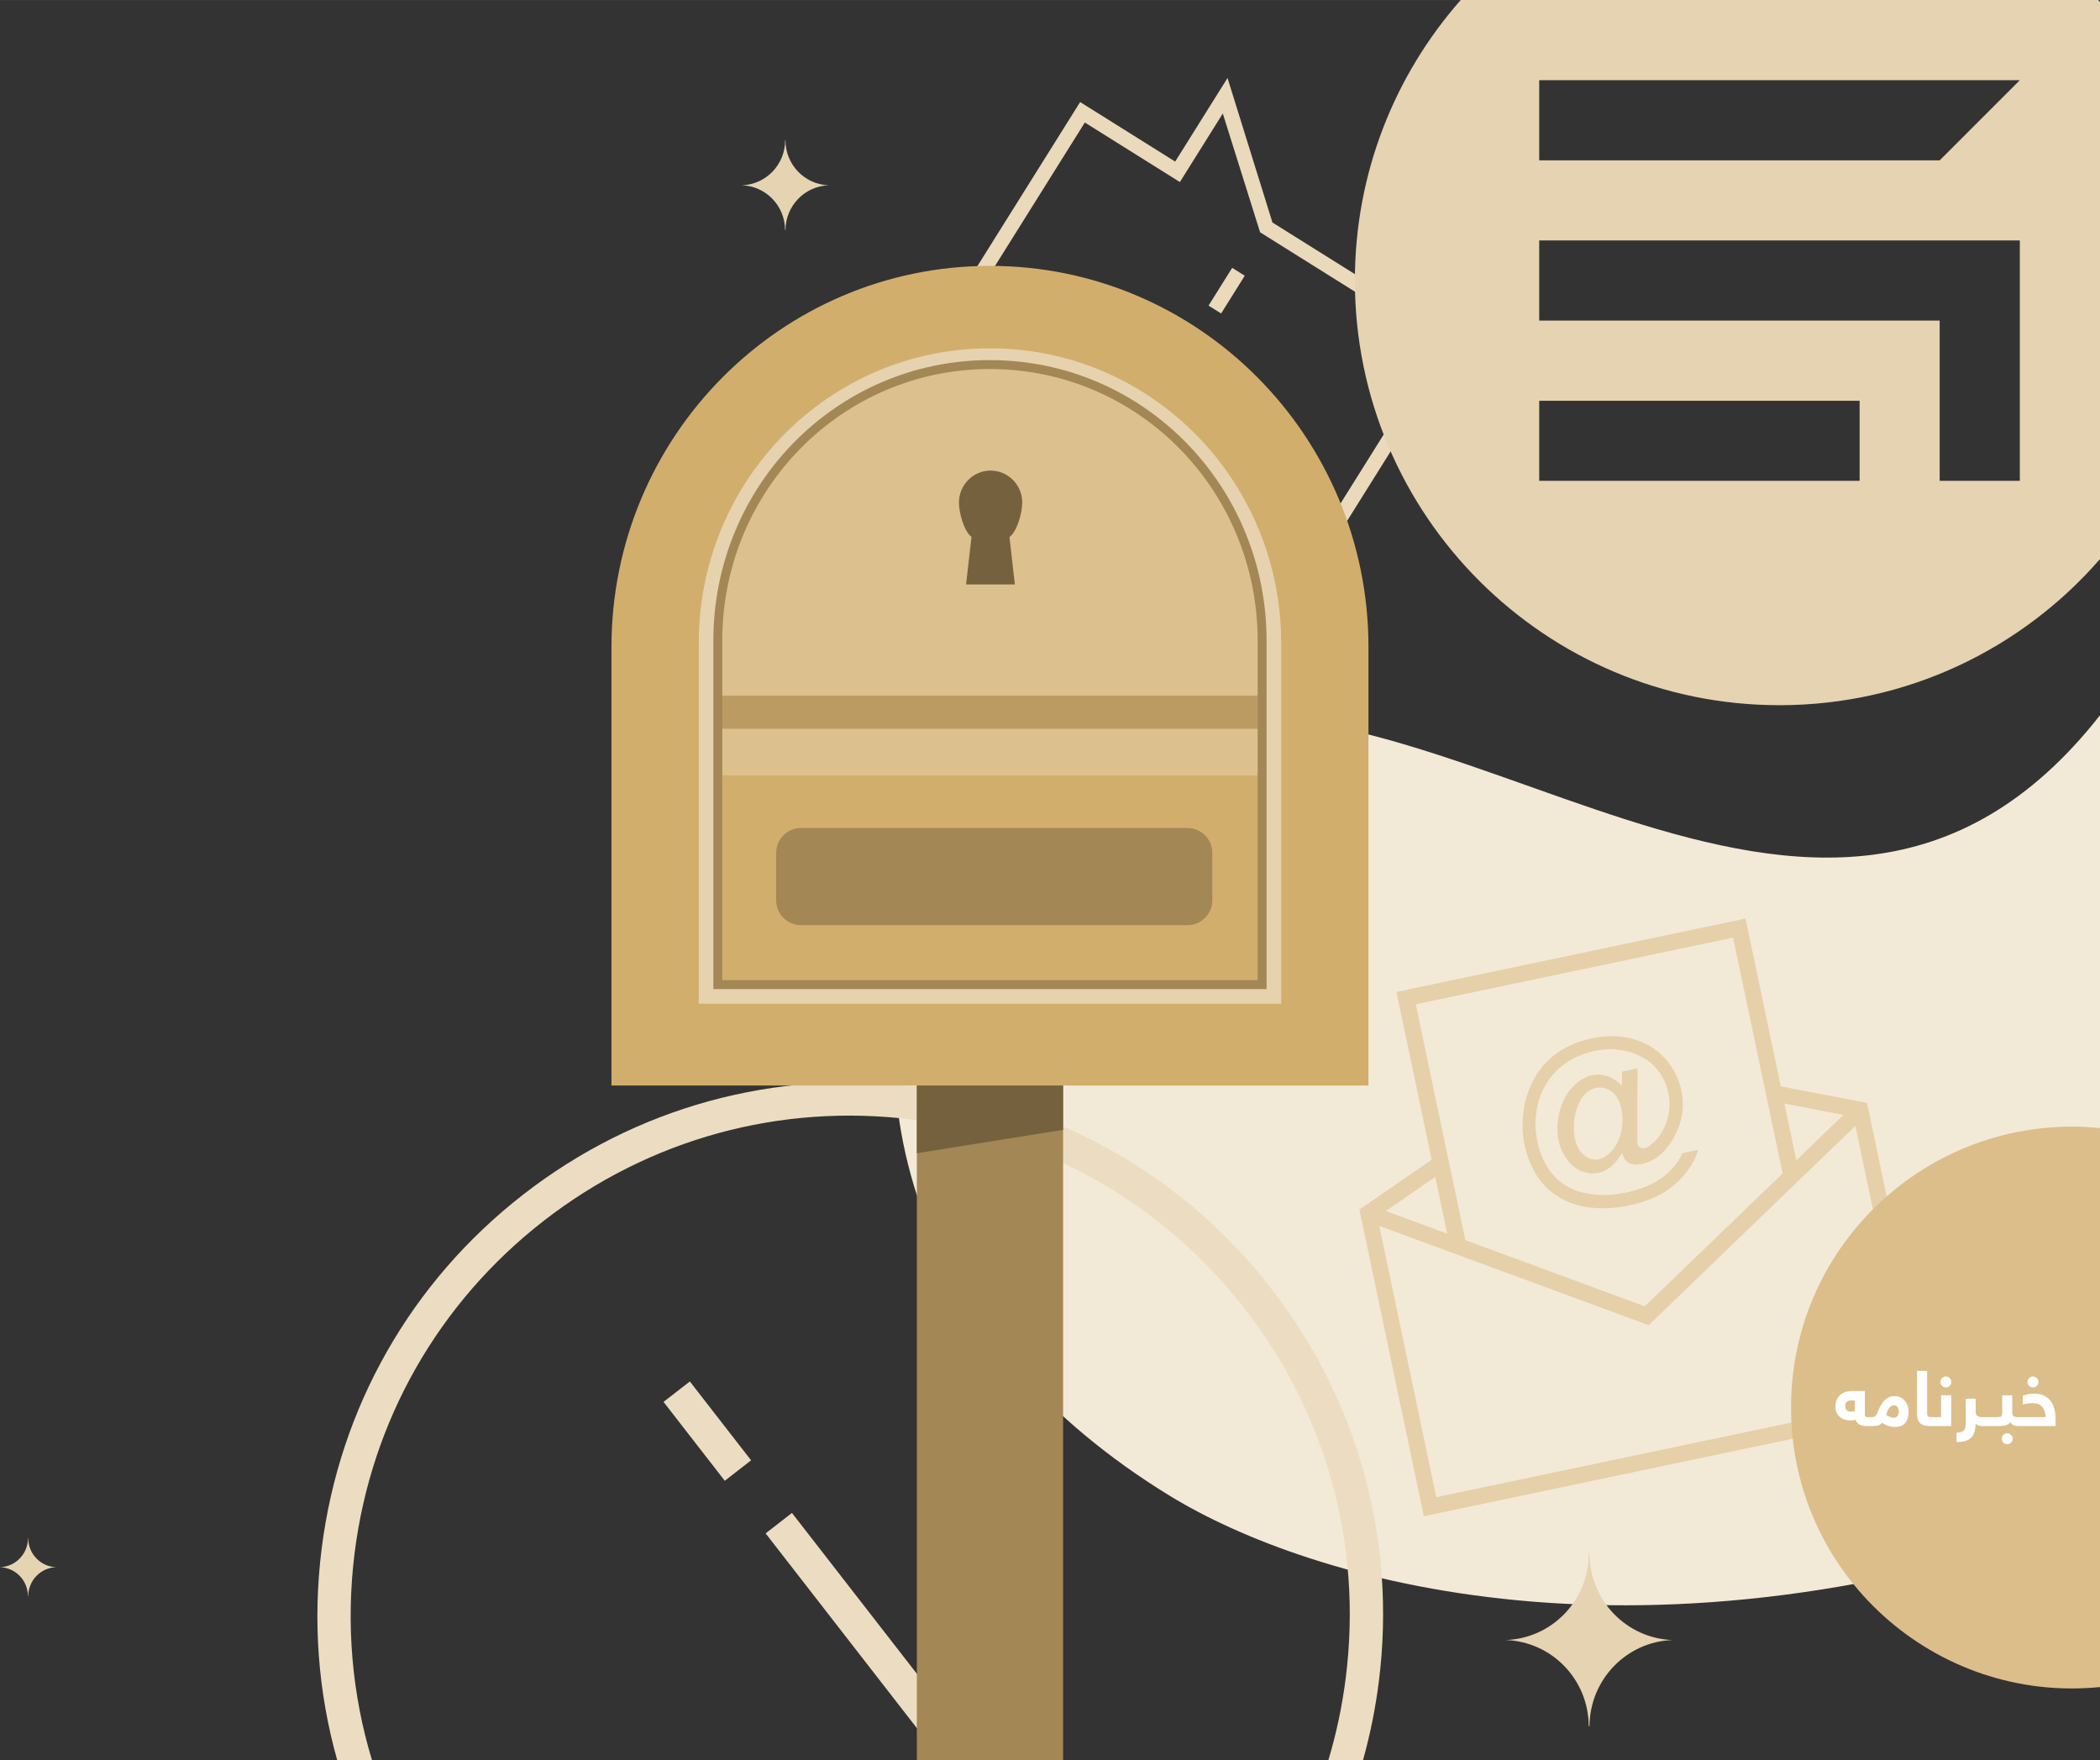 <?xml version="1.0" encoding="UTF-8"?>
<!DOCTYPE svg PUBLIC "-//W3C//DTD SVG 1.1//EN" "http://www.w3.org/Graphics/SVG/1.1/DTD/svg11.dtd">
<!-- Creator: CorelDRAW X7 -->
<svg xmlns="http://www.w3.org/2000/svg" xml:space="preserve" width="11.748in" height="9.846in" version="1.1" style="shape-rendering:geometricPrecision; text-rendering:geometricPrecision; image-rendering:optimizeQuality; fill-rule:evenodd; clip-rule:evenodd"
viewBox="0 0 117477 98455"
 xmlns:xlink="http://www.w3.org/1999/xlink">
 <rect x="0" y="0" width="117477" height="98455" fill="#333333" stroke="none"/>
 <defs>
  <style type="text/css">
   <![CDATA[
    .fil4 {fill:#DBBE8A}
    .fil3 {fill:#E5D0AA}
    .fil0 {fill:#E5D3B2}
    .fil6 {fill:#EAD9BB}
    .fil2 {fill:#ECDDC2}
    .fil1 {fill:#F3E9D7}
    .fil7 {fill:#FBF7F0}
    .fil9 {fill:#75613D;fill-rule:nonzero}
    .fil8 {fill:#A38755;fill-rule:nonzero}
    .fil13 {fill:#BB9B61;fill-rule:nonzero}
    .fil10 {fill:#D2AE6D;fill-rule:nonzero}
    .fil12 {fill:#DCC08D;fill-rule:nonzero}
    .fil11 {fill:#E6D2AE;fill-rule:nonzero}
    .fil5 {fill:white;fill-rule:nonzero}
   ]]>
  </style>
 </defs>
 <g id="Layer_x0020_1">
  <g id="_1503116647904">
   <path class="fil0" d="M0 87660c865,28 1559,738 1563,1617l15 0c7,-879 700,-1589 1563,-1617 -867,-28 -1563,-746 -1563,-1630l-12 0c0,884 -696,1602 -1566,1630z"/>
   <path class="fil0" d="M46266 33436c1182,-556 2602,-77 3212,1103l19 -10c-594,-1187 -148,-2618 992,-3248 -1186,557 -2613,71 -3220,-1118l-16 8c607,1189 163,2630 -987,3265z"/>
   <path class="fil1" d="M117477 84841c-25448,9217 -44208,3621 -52047,-1180 -6844,-4192 -11467,-9625 -13641,-15383 -5179,-13719 2011,-24036 11936,-27379 16780,-5650 38006,19146 53752,-892l0 44834z"/>
   <path class="fil2" d="M76248 98455c400,-1428 697,-2895 886,-4394 995,-7898 -1146,-15712 -6027,-21996 -4884,-6290 -11924,-10296 -19824,-11289 -7900,-993 -15715,1148 -22001,6030 -6290,4885 -10296,11924 -11289,19824 -507,4028 -198,8033 872,11825l1945 0c-1125,-3704 -1468,-7638 -972,-11595 933,-7402 4694,-14004 10587,-18581 5894,-4577 13221,-6586 20621,-5656 7409,931 14010,4689 18589,10585 4577,5894 6582,13216 5650,20625 -198,1581 -526,3126 -975,4622l1938 0zm-39129 -20041l1472 -1143 3426 4411 -1472 1144 -3426 -4412zm5711 7355l1473 -1144 10741 13830 -2361 0 -9853 -12686z"/>
   <path class="fil3" d="M97647 51379l-19528 4103 1972 9387 -4043 2787 3604 17153 28395 -5967 -3604 -17153 -4824 -924 -1972 -9386 0 0zm-5510 7922l0 0c0,0 0,0 0,0zm-5558 35c-312,311 -570,645 -781,1050 -49,76 -92,184 -139,276 -145,326 -267,680 -355,1043 -163,789 -177,1580 -12,2366 27,126 69,249 95,374 166,557 404,1065 734,1537 319,426 741,797 1242,1069 371,201 763,349 1208,436 170,30 341,59 524,70 652,60 1333,16 2056,-136 786,-166 1439,-418 1946,-738 508,-320 936,-705 1256,-1134 333,-447 543,-853 643,-1235l-880 185c-197,469 -561,923 -1068,1325 -353,271 -783,492 -1289,664 -229,81 -493,153 -776,213 -786,165 -1536,191 -2255,47 -326,-63 -626,-164 -901,-303 -330,-161 -622,-379 -876,-654 -469,-509 -784,-1148 -952,-1950 -159,-755 -134,-1499 69,-2247 126,-421 295,-785 535,-1131 177,-250 373,-488 607,-702 472,-411 1017,-706 1636,-885 110,-24 233,-66 343,-89 676,-142 1319,-129 1929,38 385,116 730,274 1019,476 0,0 0,0 0,0 0,0 16,-4 16,-4 158,131 314,246 445,399 382,412 613,889 729,1439 0,0 0,0 3,16 96,456 79,919 -37,1387 -127,486 -353,895 -659,1238 -40,42 -81,83 -109,105 -190,188 -363,306 -504,336 -94,20 -195,8 -271,-41 -77,-50 -125,-122 -144,-216 -10,-48 -16,-309 -17,-785l13 -3138 7 -281 -252 53 -613 129 -14 791c-252,-259 -518,-433 -803,-537 -297,-86 -580,-108 -863,-49 -362,76 -729,285 -1066,635 -340,334 -587,796 -746,1371 -142,572 -175,1120 -66,1639 90,425 263,782 493,1095 249,326 522,531 841,644 304,117 603,136 902,73 252,-52 506,-171 740,-385 222,-194 415,-448 585,-730 56,185 117,320 184,404 89,113 203,187 358,221 158,49 338,44 574,-6 0,0 15,-3 31,-7 610,-144 1135,-534 1561,-1165 50,-76 84,-149 133,-225 509,-862 664,-1764 466,-2708 -139,-660 -425,-1240 -859,-1740 -44,-57 -86,-97 -146,-150 -481,-490 -1042,-816 -1686,-992 -594,-171 -1240,-199 -1911,-107 -110,23 -239,33 -364,60 -1038,218 -1869,639 -2509,1266l0 0zm2065 5295c-273,-205 -456,-528 -548,-968 -60,-283 -63,-611 -38,-961 41,-353 123,-666 246,-938 124,-272 260,-482 426,-631 153,-131 344,-237 548,-280 315,-66 609,4 882,209 269,190 452,513 544,953 70,330 76,673 36,1027 -57,356 -139,669 -285,913 -142,260 -298,457 -479,610 -181,153 -360,239 -533,276 -283,59 -542,-1 -799,-210l0 0zm8307 -12186l2772 13191 -7714 7432 -10037 -3702 -2772 -13192 17751 -3729zm-15991 16559l-3434 -1265 2767 -1911 667 3176 0 0zm-613 14740l-3188 -15173 15072 5551 11562 -11147 3188 15172 -26634 5597 0 0zm22776 -21384l-2635 2541 -668 -3176 3303 635 0 0z"/>
   <path class="fil4" d="M117477 63098l0 31266c-9238,918 -17284,-6313 -17284,-15633 0,-9320 8046,-16551 17284,-15633z"/>
   <path class="fil5" d="M103226 78641c0,36 5,72 13,110 8,38 24,72 47,103 23,30 54,55 93,75 39,21 88,31 149,31 37,0 76,-1 114,-4 39,-3 79,-12 120,-25l0 -597 -215 0c-107,0 -187,28 -241,84 -53,56 -80,130 -80,223zm1204 1122c-69,0 -136,-5 -201,-15 -64,-9 -124,-27 -179,-53 -54,-26 -103,-62 -144,-107 -41,-45 -74,-103 -96,-175 -49,11 -99,20 -152,28 -52,8 -103,12 -155,12 -72,0 -156,-11 -251,-32 -95,-22 -185,-62 -270,-120 -84,-57 -156,-137 -215,-240 -59,-102 -89,-234 -89,-394 0,-159 28,-293 84,-402 56,-109 128,-198 216,-268 89,-69 186,-119 294,-149 107,-31 213,-46 317,-46l733 0 0 1293c0,66 9,111 27,135 17,24 57,36 121,36l103 0c23,0 44,2 64,7 21,5 39,15 55,30 17,16 29,39 38,71 7,31 12,75 12,130 0,98 -14,166 -41,203 -28,37 -70,56 -128,56l-143 0zm1792 -803c0,-44 -5,-87 -15,-129 -10,-44 -25,-82 -47,-115 -22,-32 -51,-60 -87,-82 -35,-22 -79,-32 -132,-32 -37,0 -77,9 -116,28 -41,19 -79,50 -116,93 -38,43 -73,98 -106,167 -33,69 -60,156 -83,259 72,44 140,79 205,107 64,28 134,41 208,41 93,0 164,-30 214,-92 50,-62 75,-144 75,-245zm-1425 306c35,0 78,-29 128,-86 51,-57 96,-140 136,-249 63,-165 132,-301 207,-410 75,-108 152,-194 232,-259 79,-65 159,-110 239,-136 80,-26 160,-39 238,-39 112,0 218,22 315,66 98,43 182,103 252,181 71,77 126,171 166,280 40,110 60,229 60,358 0,259 -63,464 -190,616 -126,152 -319,228 -578,228 -115,0 -231,-18 -347,-53 -117,-35 -240,-94 -369,-177 -74,83 -151,133 -229,150 -78,18 -163,27 -254,27l-230 0c-22,0 -44,-2 -64,-6 -21,-5 -39,-15 -55,-31 -16,-16 -28,-40 -37,-72 -8,-31 -12,-74 -12,-129 0,-99 14,-166 41,-204 27,-37 70,-55 127,-55l224 0zm3465 238c0,98 -13,166 -41,203 -27,37 -69,56 -127,56l-181 0c-99,0 -189,-11 -270,-32 -81,-23 -152,-59 -211,-108 -59,-50 -105,-117 -138,-200 -33,-84 -50,-187 -50,-311l0 -2431 562 0 0 2352c0,102 18,166 53,193 36,26 87,40 153,40l82 0c22,0 44,2 64,7 21,5 39,15 56,30 15,16 28,39 36,71 9,31 12,75 12,130zm285 -2205c0,-83 30,-155 90,-216 61,-61 133,-92 218,-92 82,0 154,30 215,90 60,61 90,133 90,218 0,82 -30,154 -90,215 -61,60 -133,90 -215,90 -83,0 -155,-30 -216,-90 -61,-61 -92,-133 -92,-215zm40 1967l0 -1221 566 0 0 1718 -1063 0c-23,0 -44,-2 -64,-6 -21,-5 -39,-15 -56,-31 -16,-16 -28,-40 -36,-72 -9,-31 -13,-74 -13,-129 0,-99 14,-166 41,-204 28,-37 70,-55 128,-55l497 0zm2256 497c-38,0 -90,-9 -156,-27 -67,-17 -124,-54 -173,-112 -3,195 -26,358 -68,490 -44,131 -108,238 -195,318 -86,81 -195,139 -327,173 -133,34 -292,53 -476,56l0 -527c118,-3 211,-16 281,-41 69,-25 121,-61 156,-110 34,-48 56,-111 66,-188 10,-76 15,-168 15,-274l0 -1286 557 0 0 734c0,112 33,190 102,232 68,43 141,65 218,65 22,0 44,2 64,7 21,5 39,15 55,30 16,16 28,39 37,71 8,31 12,75 12,130 0,98 -14,166 -41,203 -27,37 -70,56 -127,56zm-2 0c-23,0 -44,-2 -65,-6 -20,-5 -38,-15 -55,-31 -16,-16 -28,-40 -37,-72 -8,-31 -12,-74 -12,-129 0,-99 14,-166 41,-204 28,-37 70,-55 128,-55l638 0c23,0 44,2 65,7 20,5 38,15 54,30 17,16 29,39 38,71 8,31 12,75 12,130 0,98 -14,166 -41,203 -27,37 -70,56 -128,56l-638 0zm902 -497c98,0 167,-15 206,-45 38,-31 57,-99 57,-204l0 -972 561 0 0 924c0,106 21,182 60,228 40,46 130,69 269,69 23,0 44,2 64,7 20,5 38,15 54,30 15,16 28,39 37,71 9,31 14,75 14,130 0,98 -14,166 -41,203 -28,37 -70,56 -128,56 -82,0 -163,-14 -242,-41 -77,-27 -142,-87 -195,-178 -35,49 -76,88 -125,118 -48,29 -100,51 -154,67 -56,14 -113,23 -172,28 -59,4 -117,6 -174,6l-355 0c-22,0 -43,-2 -64,-6 -20,-5 -38,-15 -55,-31 -16,-16 -28,-40 -37,-72 -8,-31 -12,-74 -12,-129 0,-99 14,-166 41,-204 27,-37 70,-55 127,-55l264 0zm237 1209c0,-82 30,-154 90,-215 61,-60 133,-90 218,-90 82,0 153,30 214,90 60,61 91,133 91,215 0,83 -31,155 -91,216 -61,60 -132,90 -214,90 -84,0 -156,-30 -217,-90 -61,-61 -91,-133 -91,-216zm2459 -1209c-8,-116 -27,-222 -55,-317 -29,-97 -73,-180 -132,-249 -59,-68 -135,-122 -227,-161 -92,-38 -207,-57 -344,-57 -47,0 -120,6 -218,18 -100,13 -200,34 -301,64l0 -502c66,-23 156,-47 270,-73 113,-26 231,-39 351,-39 226,0 415,39 569,116 154,77 278,181 373,311 95,130 163,280 205,451 41,171 62,349 62,534l0 401 -2098 0c-22,0 -44,-2 -64,-6 -21,-5 -39,-15 -55,-31 -16,-16 -28,-40 -37,-72 -9,-31 -12,-74 -12,-129 0,-99 13,-166 41,-204 27,-37 70,-55 127,-55l1545 0zm-1019 -1967c0,-83 30,-155 91,-216 60,-61 133,-92 217,-92 83,0 155,30 215,90 61,61 91,133 91,218 0,82 -30,154 -91,215 -60,60 -132,90 -215,90 -83,0 -155,-30 -216,-90 -61,-61 -92,-133 -92,-215z"/>
   <path class="fil6" d="M68930 14981l-1323 2112 704 441 1323 -2112 -704 -441zm-525 -8633l2086 6644 10055 6297 -8438 13474 -19859 -12437 8438 -13474 5317 3330 2401 -3834zm-2664 2689l-5317 -3330 -9328 14894 21267 13319 9328 -14894 -10508 -6581 -2514 -8084 -2928 4676zm1681 9917l-704 -441 -3557 5680 704 441 3557 -5680z"/>
   <path class="fil0" d="M99546 39444c7158,0 13576,-3166 17931,-8175l0 -31155c-33,-38 -67,-76 -100,-114l-35662 0c-3685,4185 -5921,9677 -5921,15692 0,13118 10634,23752 23752,23752zm4484 -12551l-17924 0 0 -4478 17924 0 0 4478zm4478 -8962l-22402 0 0 -4485 26886 0 0 13447 -4484 0 0 -8962zm0 -8962l-22402 0 0 -4485 26886 0 -4484 4485z"/>
   <path class="fil7" d="M61645 53465c2674,1065 4041,4070 3062,6825l44 16c1016,-2742 3987,-4179 6717,-3292 -2681,-1069 -4047,-4098 -3048,-6862l-37 -13c-999,2764 -3985,4220 -6738,3326z"/>
   <g>
    <polygon class="fil8" points="59471,98455 51290,98455 51290,46643 59471,46643 "/>
    <polygon class="fil9" points="59471,63196 51290,64504 51290,46097 59471,46097 "/>
    <path class="fil10" d="M76554 60716l0 -24517c0,-11779 -9478,-21328 -21169,-21328l-9 0c-11692,0 -21170,9549 -21170,21328l0 24517 42348 0z"/>
    <g>
     <path class="fil11" d="M39089 35973c0,-4550 1818,-8676 4767,-11663 2944,-2982 7011,-4828 11520,-4828 4512,0 8582,1846 11526,4827 2951,2987 4770,7114 4770,11664l0 20167 -32583 0 0 -20167zm996 0l0 19170 30590 0 0 -19170c0,-4280 -1709,-8161 -4481,-10967 -2762,-2796 -6581,-4527 -10818,-4527 -4233,0 -8050,1732 -10811,4528 -2771,2806 -4480,6686 -4480,10966z"/>
     <path class="fil12" d="M40155 55072l0 -19231c0,-8519 6759,-15450 15220,-15450 8467,0 15231,6931 15231,15450l0 19231 -30451 0z"/>
     <path class="fil9" d="M57184 28104c0,-984 -792,-1782 -1769,-1782 -976,0 -1769,798 -1769,1782 0,580 276,1602 702,1927l-305 2659 2730 0 -303 -2649c432,-325 714,-1351 714,-1937z"/>
     <polygon class="fil13" points="40240,40763 70491,40763 70491,38913 40240,38913 "/>
     <polygon class="fil10" points="70606,55082 40241,55082 40241,43370 70606,43370 "/>
     <path class="fil8" d="M66432 51749l-21625 0c-763,0 -1387,-625 -1387,-1388l0 -2660c0,-763 624,-1387 1387,-1387l21625 0c763,0 1387,624 1387,1387l0 2660c0,763 -624,1388 -1387,1388z"/>
     <path class="fil8" d="M39906 35841c0,-4335 1724,-8267 4526,-11111 2792,-2834 6653,-4588 10943,-4588 4294,0 8157,1754 10951,4588 2804,2844 4529,6776 4529,11111l0 19482 -30949 0 0 -19482zm498 0l0 18983 29952 0 0 -18983c0,-4201 -1670,-8009 -4385,-10763 -2702,-2741 -6440,-4438 -10596,-4438 -4152,0 -7888,1697 -10589,4438 -2712,2754 -4382,6562 -4382,10763z"/>
    </g>
   </g>
   <path class="fil0" d="M41501 10363c1338,43 2410,1141 2417,2501l22 0c11,-1360 1084,-2458 2418,-2501 -1342,-44 -2418,-1153 -2418,-2519l-18 0c0,1366 -1076,2475 -2421,2519z"/>
   <path class="fil0" d="M84222 91734c2576,84 4640,2197 4654,4815l42 0c21,-2618 2086,-4731 4654,-4815 -2582,-84 -4654,-2219 -4654,-4850l-35 0c0,2631 -2071,4766 -4661,4850z"/>
  </g>
 </g>
</svg>
